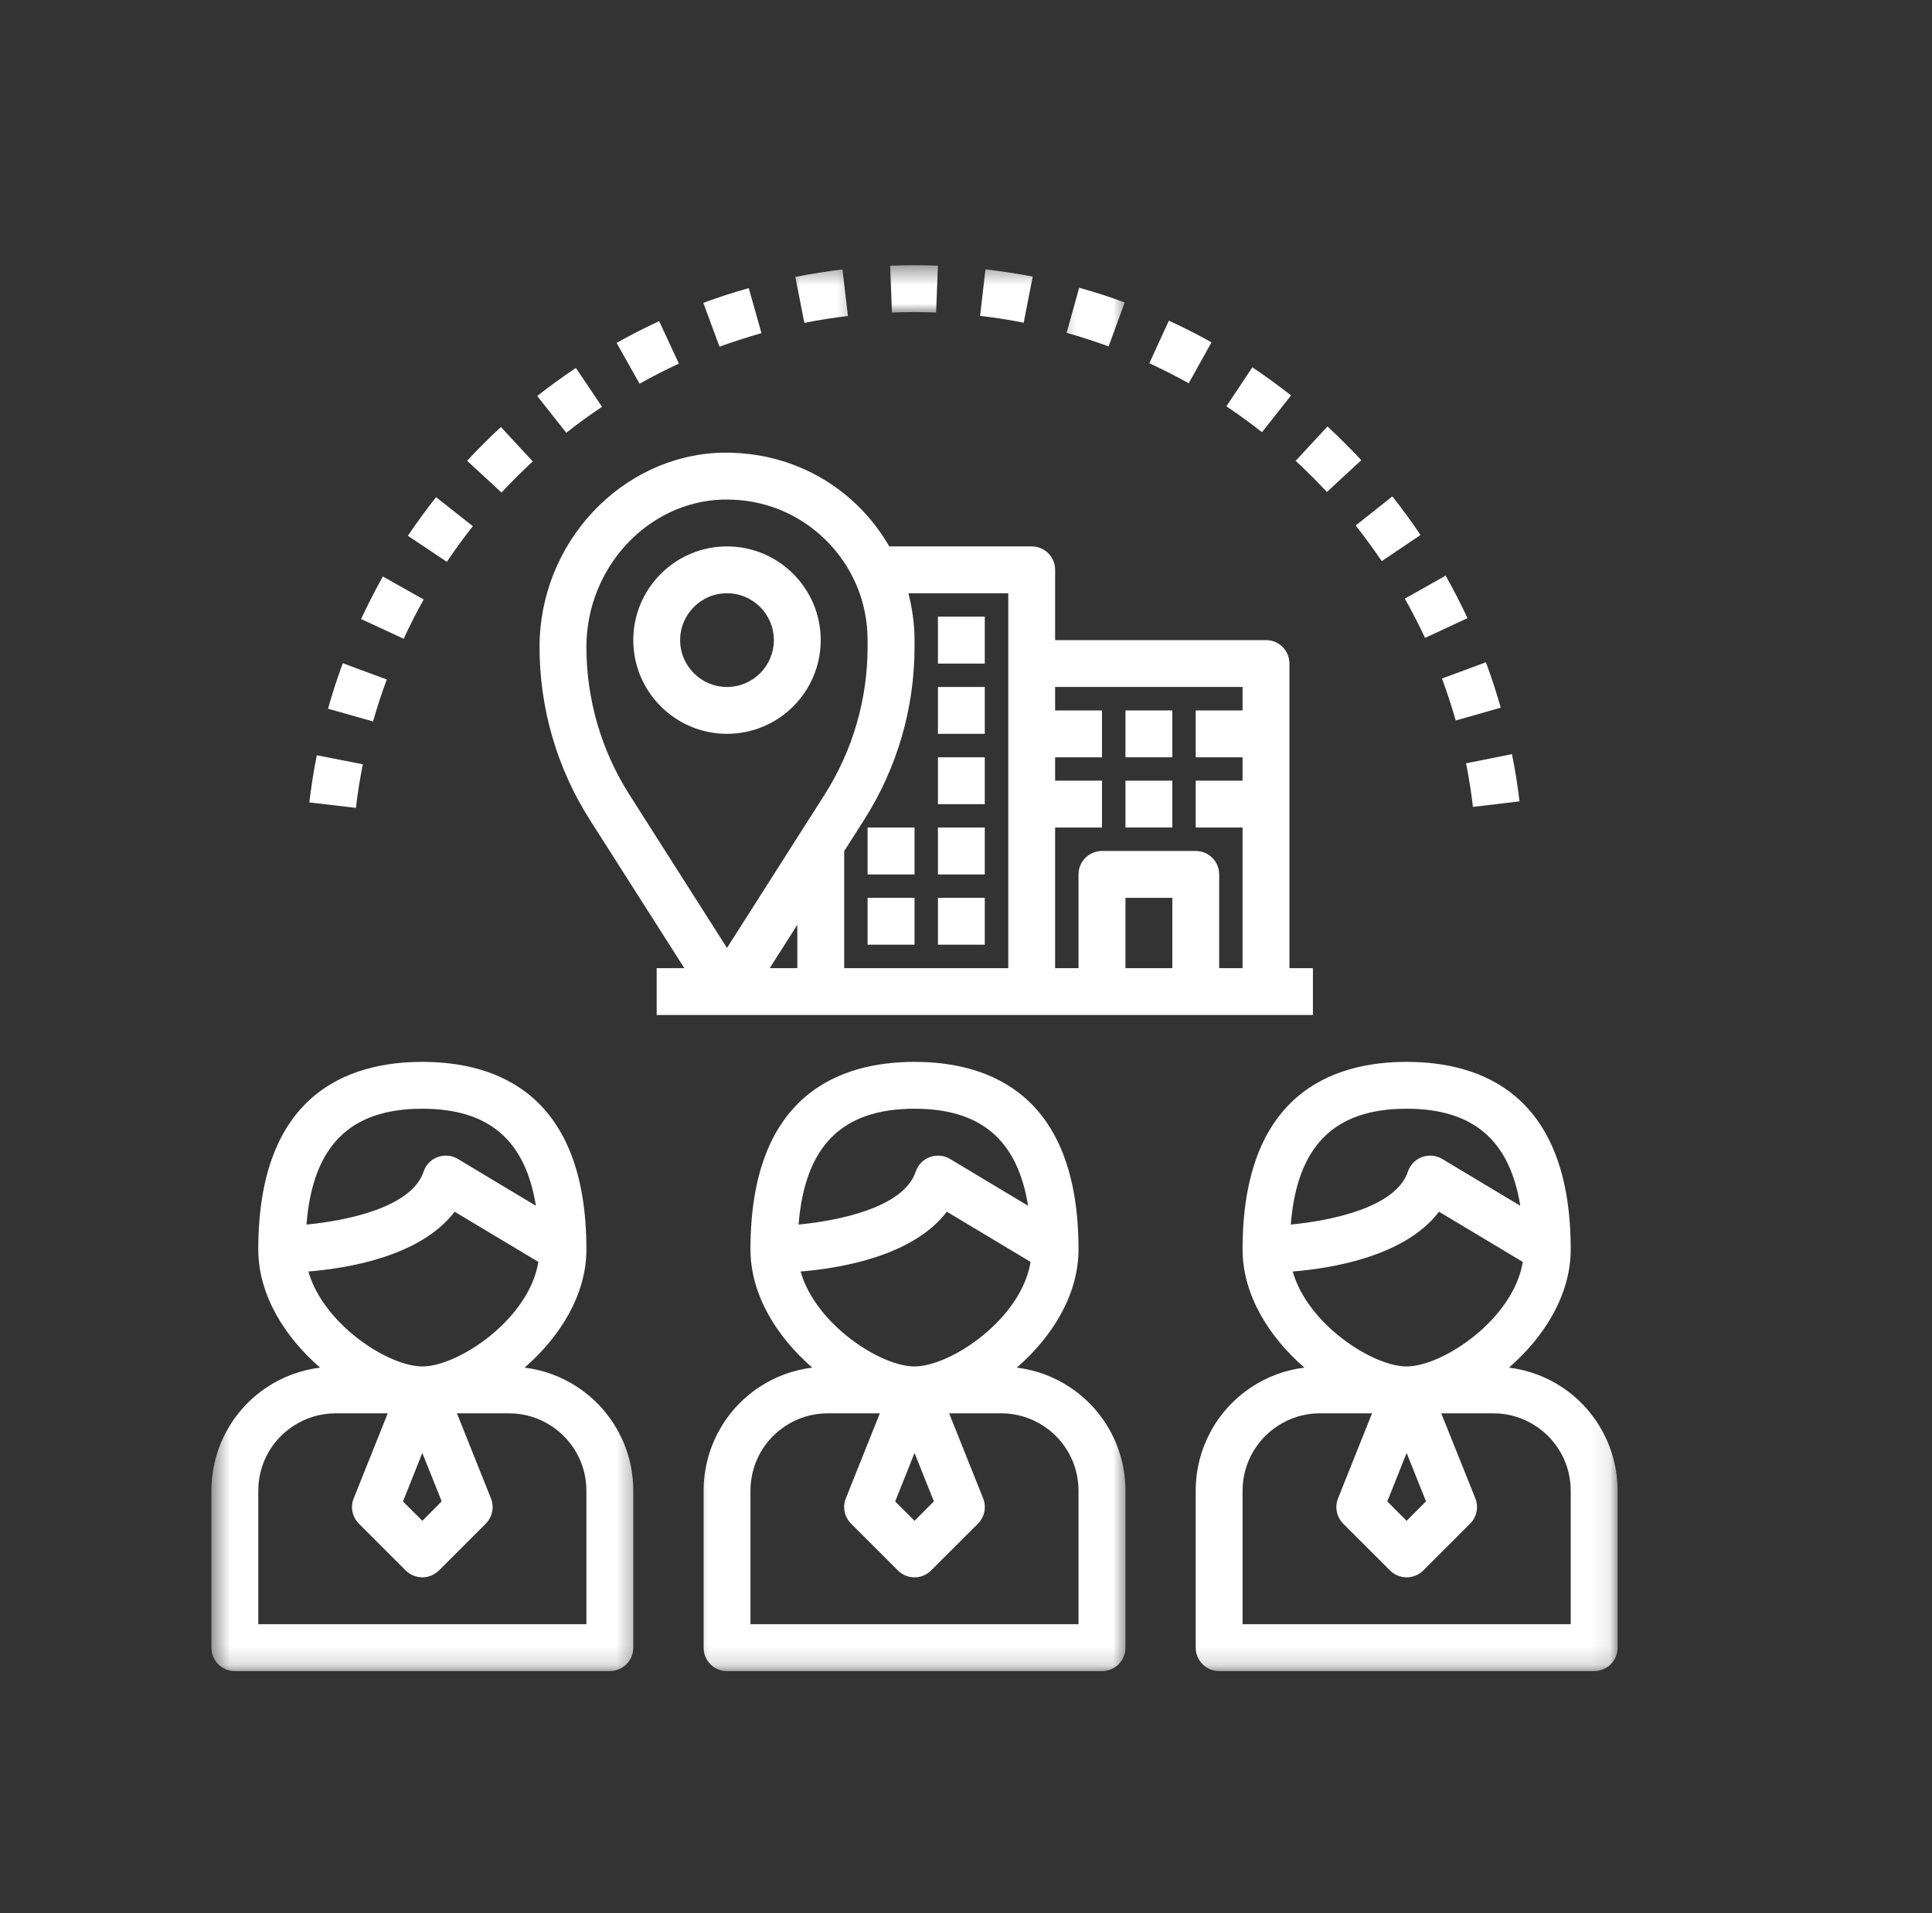 <svg width="105" height="104" viewBox="0 0 105 104" fill="none" xmlns="http://www.w3.org/2000/svg">
<rect x="0" y="0" width="105" height="104" fill="#333333" stroke="none"/>
<mask id="mask0_1_74" style="mask-type:luminance" maskUnits="userSpaceOnUse" x="11" y="57" width="24" height="34">
<path d="M11.49 57H34.667V90.844H11.49V57Z" fill="white"/>
</mask>
<g mask="url(#mask0_1_74)">
<path d="M31.406 75.417C30.531 74.833 29.542 74.474 28.51 74.344C30.401 72.708 31.87 70.417 31.87 67.917C31.87 59.495 27.021 57.724 22.953 57.724C18.885 57.724 14.037 59.495 14.037 67.917C14.037 70.417 15.505 72.708 17.396 74.344C16.365 74.474 15.37 74.833 14.495 75.417C12.615 76.672 11.49 78.771 11.49 81.037V89.568C11.49 90.271 12.057 90.844 12.76 90.844H33.141C33.849 90.844 34.417 90.271 34.417 89.568V81.037C34.417 78.771 33.292 76.672 31.406 75.417ZM22.953 78.984L24.005 81.615L22.953 82.672L21.901 81.62L22.953 78.984ZM16.76 69.12C18.943 68.943 22.88 68.281 24.708 65.87L29.26 68.599C28.75 71.719 24.906 74.281 22.953 74.281C21.109 74.281 17.583 72 16.76 69.12ZM22.953 60.271C26.568 60.271 28.552 61.979 29.125 65.547L24.88 63C24.552 62.802 24.146 62.766 23.787 62.901C23.422 63.031 23.141 63.323 23.021 63.693C22.375 65.625 18.896 66.354 16.656 66.568C16.995 62.297 19.01 60.271 22.953 60.271ZM31.87 88.292H14.037V81.037C14.037 79.625 14.734 78.318 15.912 77.537C16.604 77.073 17.412 76.828 18.245 76.828H21.073L19.224 81.453C19.031 81.927 19.146 82.463 19.505 82.828L22.052 85.375C22.302 85.62 22.625 85.745 22.953 85.745C23.276 85.745 23.604 85.62 23.854 85.375L26.401 82.828C26.76 82.463 26.87 81.927 26.682 81.453L24.833 76.828H27.662C28.495 76.828 29.302 77.073 29.995 77.537C31.167 78.318 31.87 79.625 31.87 81.037V88.292Z" fill="white"/>
</g>
<mask id="mask1_1_74" style="mask-type:luminance" maskUnits="userSpaceOnUse" x="37" y="57" width="25" height="34">
<path d="M37.333 57H61.333V90.844H37.333V57Z" fill="white"/>
</mask>
<g mask="url(#mask1_1_74)">
<path d="M58.156 75.417C57.281 74.833 56.292 74.474 55.26 74.344C57.151 72.708 58.615 70.417 58.615 67.917C58.615 59.495 53.766 57.724 49.703 57.724C45.635 57.724 40.786 59.495 40.786 67.917C40.786 70.417 42.255 72.708 44.146 74.344C43.109 74.474 42.12 74.833 41.245 75.417C39.365 76.672 38.24 78.771 38.24 81.037V89.568C38.24 90.271 38.807 90.844 39.51 90.844H59.891C60.594 90.844 61.167 90.271 61.167 89.568V81.037C61.167 78.771 60.042 76.672 58.156 75.417ZM49.703 78.984L50.755 81.615L49.703 82.672L48.651 81.62L49.703 78.984ZM43.51 69.12C45.688 68.943 49.625 68.281 51.458 65.87L56.01 68.599C55.5 71.719 51.656 74.281 49.703 74.281C47.854 74.281 44.333 72 43.51 69.12ZM49.703 60.271C53.318 60.271 55.302 61.979 55.875 65.547L51.63 63C51.297 62.802 50.896 62.766 50.536 62.901C50.172 63.031 49.891 63.323 49.766 63.693C49.125 65.625 45.641 66.354 43.401 66.568C43.745 62.297 45.755 60.271 49.703 60.271ZM58.615 88.292H40.786V81.037C40.786 79.625 41.484 78.318 42.656 77.537C43.349 77.073 44.156 76.828 44.99 76.828H47.818L45.969 81.453C45.781 81.927 45.891 82.463 46.255 82.828L48.802 85.375C49.047 85.62 49.375 85.745 49.703 85.745C50.026 85.745 50.354 85.62 50.599 85.375L53.151 82.828C53.51 82.463 53.62 81.927 53.432 81.453L51.583 76.828H54.411C55.245 76.828 56.052 77.073 56.745 77.537C57.917 78.318 58.615 79.625 58.615 81.037V88.292Z" fill="white"/>
</g>
<mask id="mask2_1_74" style="mask-type:luminance" maskUnits="userSpaceOnUse" x="64" y="57" width="24" height="34">
<path d="M64 57H87.912V90.844H64V57Z" fill="white"/>
</mask>
<g mask="url(#mask2_1_74)">
<path d="M84.906 75.417C84.031 74.833 83.042 74.474 82.01 74.344C83.896 72.708 85.365 70.417 85.365 67.917C85.365 59.495 80.516 57.724 76.448 57.724C72.38 57.724 67.531 59.495 67.531 67.917C67.531 70.417 69 72.708 70.891 74.344C69.859 74.474 68.87 74.833 67.995 75.417C66.109 76.672 64.984 78.771 64.984 81.037V89.568C64.984 90.271 65.557 90.844 66.26 90.844H86.641C87.344 90.844 87.912 90.271 87.912 89.568V81.037C87.912 78.771 86.787 76.672 84.906 75.417ZM76.448 78.984L77.5 81.615L76.448 82.672L75.396 81.62L76.448 78.984ZM70.255 69.12C72.438 68.943 76.375 68.281 78.208 65.87L82.76 68.599C82.25 71.719 78.406 74.281 76.448 74.281C74.604 74.281 71.078 72 70.255 69.12ZM76.448 60.271C80.062 60.271 82.052 61.979 82.625 65.547L78.38 63C78.047 62.802 77.646 62.766 77.281 62.901C76.922 63.031 76.635 63.323 76.516 63.693C75.87 65.625 72.391 66.354 70.151 66.568C70.49 62.297 72.505 60.271 76.448 60.271ZM85.365 88.292H67.531V81.037C67.531 79.625 68.234 78.318 69.406 77.537C70.099 77.073 70.906 76.828 71.74 76.828H74.568L72.719 81.453C72.531 81.927 72.641 82.463 73 82.828L75.547 85.375C75.797 85.62 76.125 85.745 76.448 85.745C76.776 85.745 77.099 85.62 77.349 85.375L79.896 82.828C80.26 82.463 80.37 81.927 80.182 81.453L78.328 76.828H81.156C81.99 76.828 82.797 77.073 83.49 77.537C84.667 78.318 85.365 79.625 85.365 81.037V88.292Z" fill="white"/>
</g>
<path d="M35.688 55.177H71.354V52.63H70.078V36.073C70.078 35.365 69.51 34.797 68.807 34.797H57.344V30.974C57.344 30.271 56.776 29.703 56.068 29.703H48.333C47.865 28.901 47.292 28.151 46.609 27.484C44.615 25.547 42 24.547 39.198 24.609C33.75 24.776 29.323 29.516 29.323 35.172C29.323 38.5 30.266 41.75 32.052 44.557L37.193 52.63H35.688V55.177ZM61.167 52.63V48.807H63.714V52.63H61.167ZM67.531 37.344V38.62H64.984V41.167H67.531V42.438H64.984V44.984H67.531V52.63H66.26V47.536C66.26 46.828 65.693 46.26 64.984 46.26H59.891C59.188 46.26 58.615 46.828 58.615 47.536V52.63H57.344V44.984H59.891V42.438H57.344V41.167H59.891V38.62H57.344V37.344H67.531ZM54.797 32.25V52.63H45.88V46.266L46.969 44.557C48.755 41.75 49.703 38.5 49.703 35.172V34.797C49.703 33.922 49.578 33.073 49.37 32.25H54.797ZM31.87 35.172C31.87 30.875 35.193 27.281 39.276 27.156C39.354 27.156 39.432 27.156 39.51 27.156C41.51 27.156 43.396 27.917 44.833 29.312C46.328 30.766 47.151 32.714 47.151 34.797V35.172C47.151 38.016 46.344 40.792 44.818 43.193L39.51 51.531L34.203 43.193C32.677 40.792 31.87 38.016 31.87 35.172ZM43.333 50.271V52.63H41.833L43.333 50.271Z" fill="white"/>
<path d="M50.974 33.521H53.521V36.073H50.974V33.521Z" fill="white"/>
<path d="M61.167 38.62H63.714V41.167H61.167V38.62Z" fill="white"/>
<path d="M61.167 42.438H63.714V44.984H61.167V42.438Z" fill="white"/>
<path d="M50.974 37.344H53.521V39.891H50.974V37.344Z" fill="white"/>
<path d="M50.974 41.167H53.521V43.714H50.974V41.167Z" fill="white"/>
<path d="M47.151 44.984H49.703V47.536H47.151V44.984Z" fill="white"/>
<path d="M50.974 44.984H53.521V47.536H50.974V44.984Z" fill="white"/>
<path d="M47.151 48.807H49.703V51.354H47.151V48.807Z" fill="white"/>
<path d="M50.974 48.807H53.521V51.354H50.974V48.807Z" fill="white"/>
<path d="M78.37 36.885C78.646 37.635 78.896 38.406 79.115 39.167L81.562 38.469C81.328 37.646 81.057 36.812 80.755 36L78.37 36.885Z" fill="white"/>
<mask id="mask3_1_74" style="mask-type:luminance" maskUnits="userSpaceOnUse" x="52" y="14" width="6" height="5">
<path d="M52 14.417H57.333V18.333H52V14.417Z" fill="white"/>
</mask>
<g mask="url(#mask3_1_74)">
<path d="M53.557 14.641L53.266 17.172C54.047 17.26 54.849 17.385 55.635 17.542L56.125 15.037C55.271 14.87 54.406 14.74 53.557 14.641Z" fill="white"/>
</g>
<mask id="mask4_1_74" style="mask-type:luminance" maskUnits="userSpaceOnUse" x="57" y="14" width="5" height="6">
<path d="M57.333 14.417H61.333V19.667H57.333V14.417Z" fill="white"/>
</mask>
<g mask="url(#mask4_1_74)">
<path d="M58.651 15.641L57.969 18.094C58.734 18.307 59.5 18.557 60.25 18.833L61.125 16.443C60.318 16.141 59.484 15.875 58.651 15.641Z" fill="white"/>
</g>
<mask id="mask5_1_74" style="mask-type:luminance" maskUnits="userSpaceOnUse" x="42" y="14" width="5" height="5">
<path d="M42.667 14.417H46.667V18.333H42.667V14.417Z" fill="white"/>
</mask>
<g mask="url(#mask5_1_74)">
<path d="M45.786 14.646C44.938 14.75 44.073 14.885 43.224 15.052L43.714 17.552C44.5 17.396 45.297 17.271 46.083 17.177L45.786 14.646Z" fill="white"/>
</g>
<mask id="mask6_1_74" style="mask-type:luminance" maskUnits="userSpaceOnUse" x="48" y="14" width="4" height="3">
<path d="M48 14.417H52V17H48V14.417Z" fill="white"/>
</mask>
<g mask="url(#mask6_1_74)">
<path d="M50.974 14.443C50.115 14.406 49.24 14.412 48.375 14.443L48.474 16.99C49.266 16.958 50.078 16.958 50.875 16.99L50.974 14.443Z" fill="white"/>
</g>
<path d="M63.526 17.432L62.464 19.745C63.182 20.078 63.906 20.448 64.604 20.833L65.844 18.609C65.088 18.188 64.312 17.792 63.526 17.432Z" fill="white"/>
<path d="M28.953 25.083L27.224 23.213C26.588 23.797 25.974 24.417 25.385 25.047L27.255 26.776C27.797 26.193 28.37 25.625 28.953 25.083Z" fill="white"/>
<path d="M68.062 19.969L66.651 22.088C67.307 22.526 67.958 23 68.588 23.495L70.167 21.495C69.479 20.958 68.776 20.443 68.062 19.969Z" fill="white"/>
<path d="M82.583 43.562C82.479 42.703 82.344 41.839 82.172 40.995L79.677 41.495C79.833 42.276 79.958 43.073 80.052 43.865L82.583 43.562Z" fill="white"/>
<path d="M22.167 29.125L24.286 30.542C24.729 29.88 25.203 29.229 25.698 28.604L23.698 27.026C23.161 27.703 22.651 28.412 22.167 29.125Z" fill="white"/>
<path d="M17.828 38.526L20.276 39.219C20.49 38.458 20.74 37.688 21.021 36.938L18.63 36.052C18.328 36.87 18.057 37.703 17.828 38.526Z" fill="white"/>
<path d="M19.625 33.651L21.938 34.724C22.276 33.995 22.641 33.276 23.026 32.589L20.807 31.338C20.391 32.083 19.99 32.865 19.625 33.651Z" fill="white"/>
<mask id="mask7_1_74" style="mask-type:luminance" maskUnits="userSpaceOnUse" x="37" y="14" width="6" height="6">
<path d="M37.333 14.417H42.667V19.667H37.333V14.417Z" fill="white"/>
</mask>
<g mask="url(#mask7_1_74)">
<path d="M40.693 15.662C39.854 15.896 39.026 16.167 38.224 16.464L39.104 18.849C39.844 18.578 40.615 18.328 41.385 18.109L40.693 15.662Z" fill="white"/>
</g>
<path d="M76.349 32.542C76.74 33.234 77.109 33.953 77.448 34.677L79.755 33.604C79.391 32.818 78.99 32.042 78.568 31.292L76.349 32.542Z" fill="white"/>
<path d="M70.417 25.052C71.005 25.599 71.578 26.167 72.115 26.745L73.984 25.016C73.401 24.391 72.781 23.771 72.146 23.182L70.417 25.052Z" fill="white"/>
<path d="M16.812 43.62L19.344 43.917C19.432 43.13 19.562 42.333 19.719 41.547L17.219 41.057C17.047 41.906 16.912 42.766 16.812 43.62Z" fill="white"/>
<path d="M32.719 22.115L31.297 20C30.578 20.484 29.87 20.995 29.198 21.526L30.776 23.526C31.396 23.037 32.047 22.562 32.719 22.115Z" fill="white"/>
<path d="M73.677 28.568C74.167 29.188 74.646 29.838 75.094 30.505L77.203 29.083C76.719 28.365 76.203 27.656 75.672 26.984L73.677 28.568Z" fill="white"/>
<path d="M35.823 17.458C35.042 17.818 34.266 18.213 33.51 18.641L34.76 20.859C35.453 20.469 36.172 20.099 36.896 19.766L35.823 17.458Z" fill="white"/>
<path d="M44.604 34.797C44.604 31.99 42.323 29.703 39.51 29.703C36.703 29.703 34.417 31.99 34.417 34.797C34.417 37.609 36.703 39.891 39.51 39.891C42.323 39.891 44.604 37.609 44.604 34.797ZM36.964 34.797C36.964 33.391 38.104 32.25 39.51 32.25C40.917 32.25 42.057 33.391 42.057 34.797C42.057 36.203 40.917 37.344 39.51 37.344C38.104 37.344 36.964 36.203 36.964 34.797Z" fill="white"/>
</svg>
